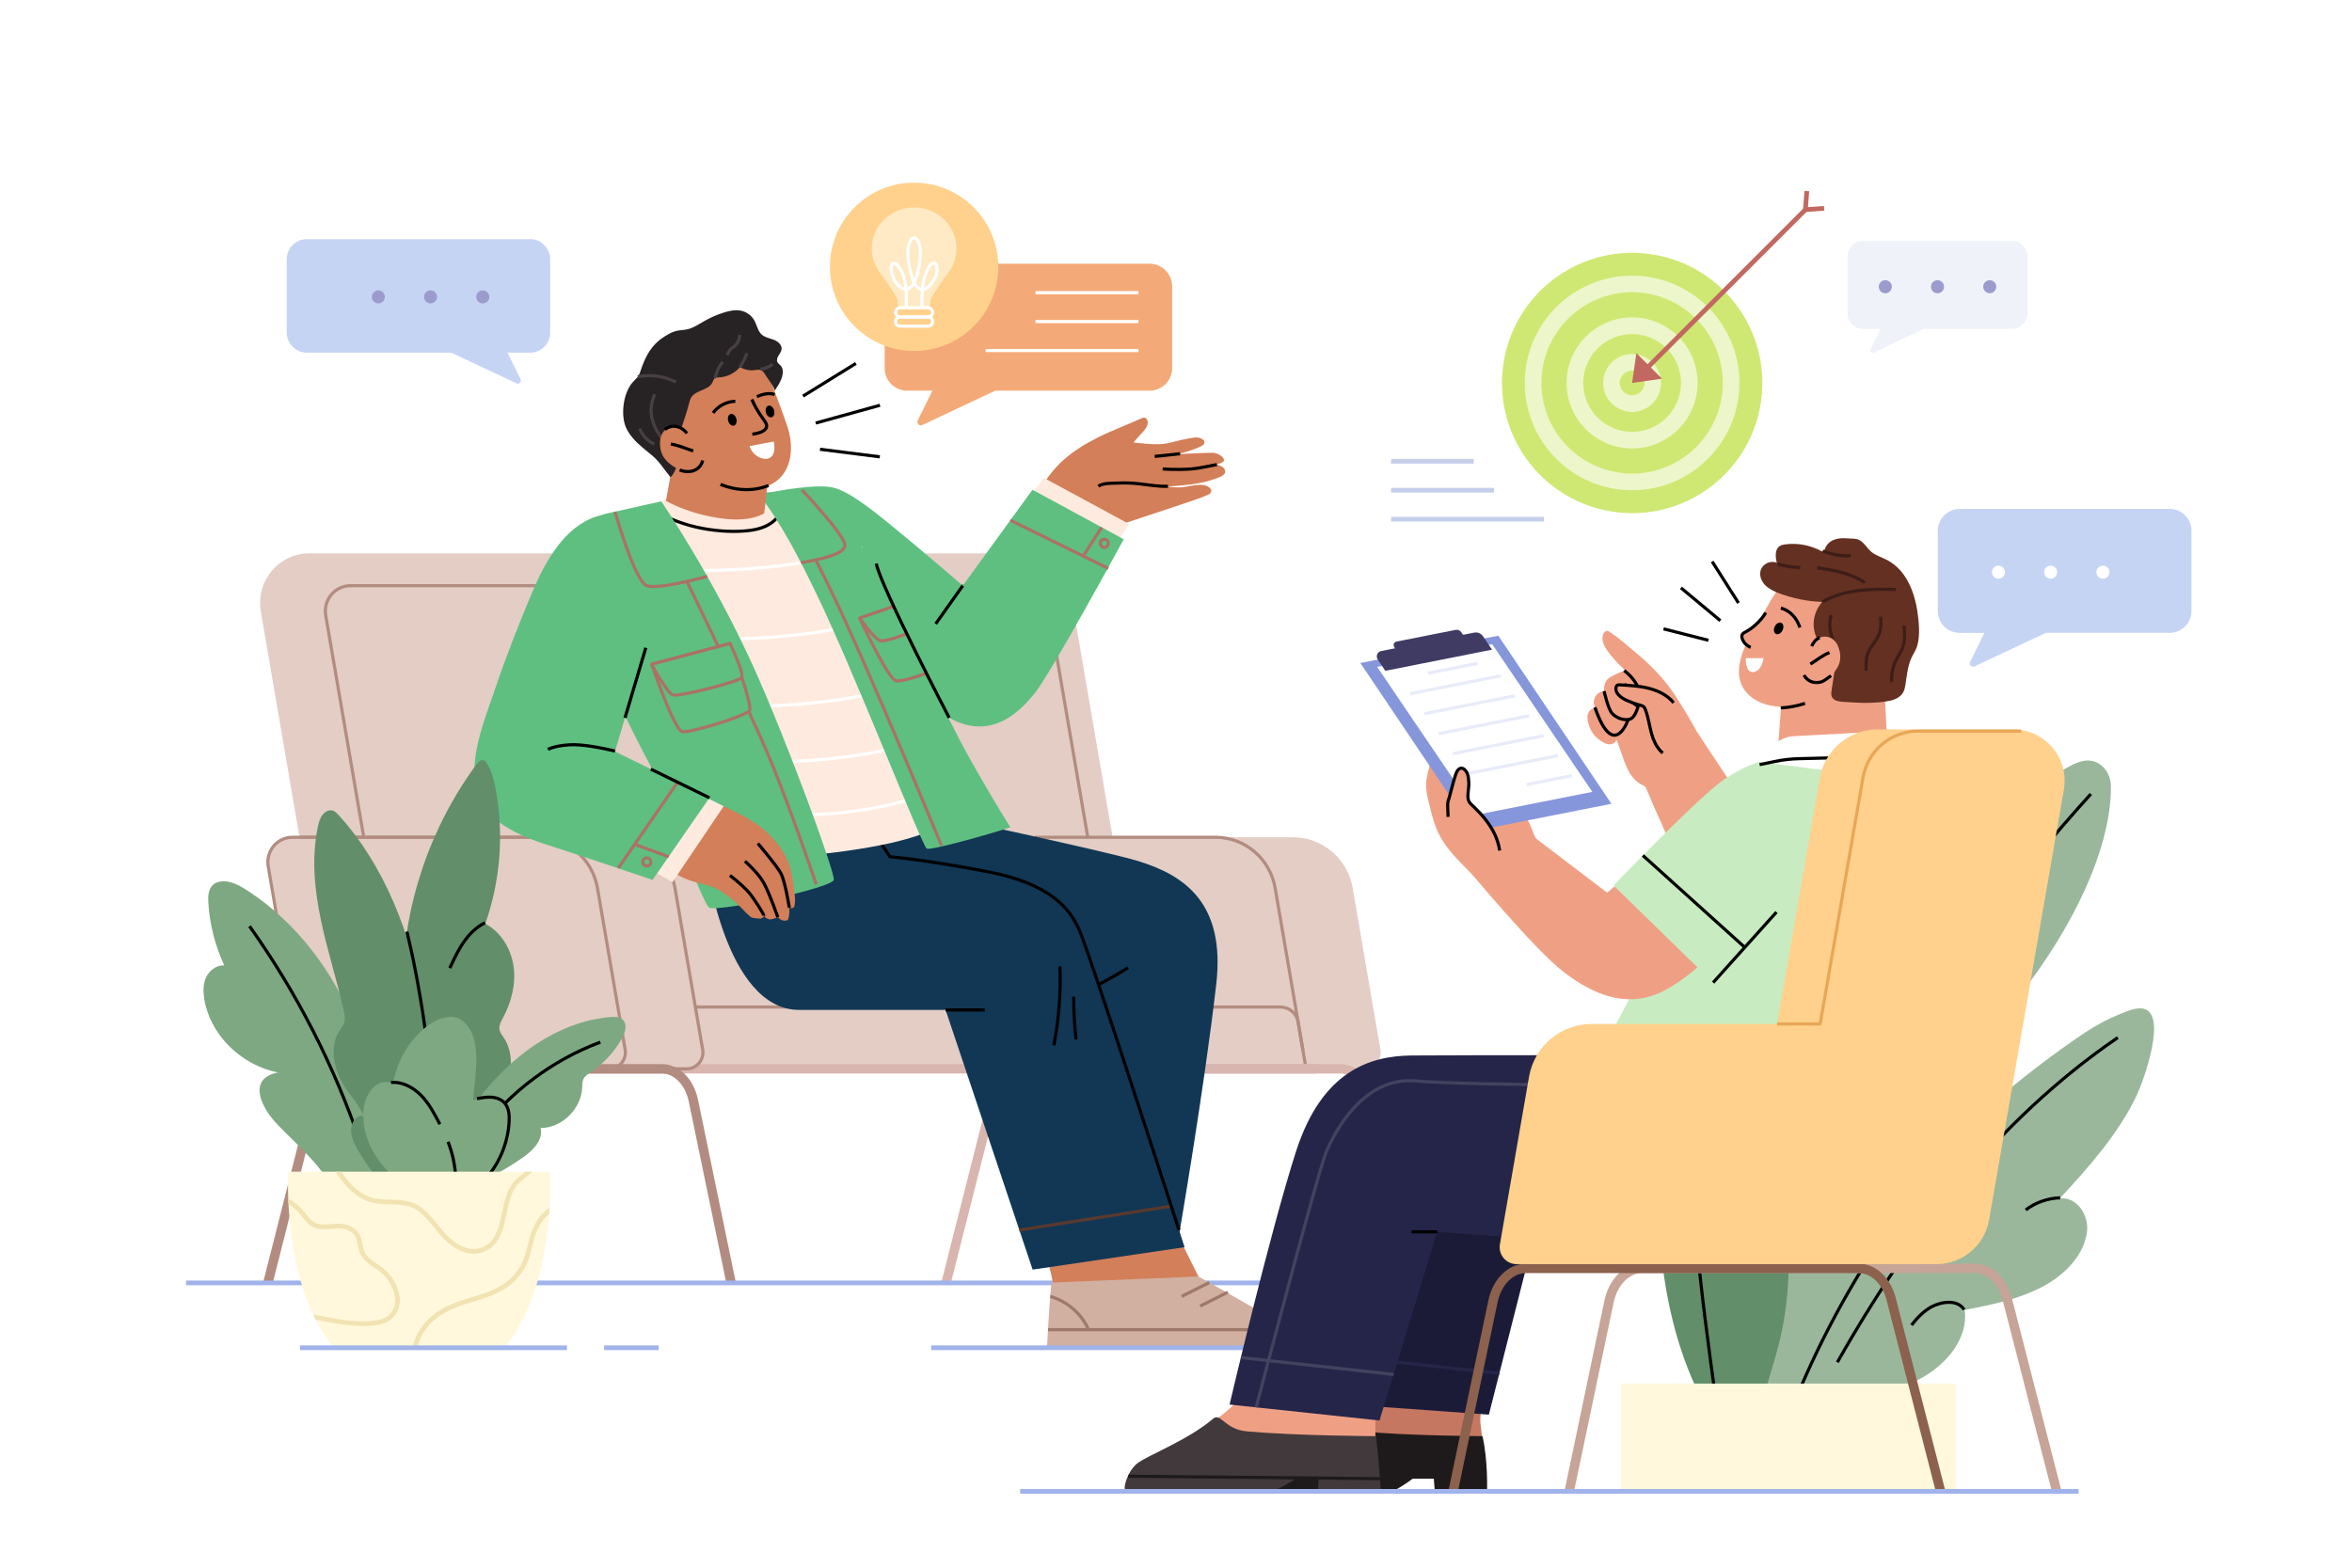 <?xml version="1.0" encoding="UTF-8"?>
<svg xmlns="http://www.w3.org/2000/svg" xmlns:xlink="http://www.w3.org/1999/xlink" viewBox="0 0 750 500">
  <defs>
    <style>
      .cls-1, .cls-2, .cls-3, .cls-4, .cls-5, .cls-6, .cls-7, .cls-8, .cls-9, .cls-10, .cls-11, .cls-12, .cls-13, .cls-14, .cls-15, .cls-16, .cls-17, .cls-18, .cls-19, .cls-20, .cls-21, .cls-22, .cls-23 {
        fill: none;
      }

      .cls-24 {
        fill: #d1b0a1;
      }

      .cls-25 {
        fill: #eff2f9;
      }

      .cls-26 {
        fill: #272224;
      }

      .cls-27 {
        fill: #ffeac5;
      }

      .cls-28 {
        fill: #9ab79c;
      }

      .cls-29 {
        fill: #3f3b63;
      }

      .cls-2 {
        stroke: #9e796a;
      }

      .cls-2, .cls-3, .cls-4, .cls-30, .cls-8, .cls-9, .cls-11, .cls-12, .cls-14, .cls-16, .cls-17, .cls-31 {
        stroke-linejoin: round;
      }

      .cls-32 {
        fill: #c67761;
      }

      .cls-3, .cls-5 {
        stroke: #fff;
      }

      .cls-33 {
        fill: #c16861;
      }

      .cls-4, .cls-31 {
        stroke: #aa7265;
      }

      .cls-34 {
        fill: #7ea882;
      }

      .cls-35 {
        fill: #f4aa78;
      }

      .cls-5, .cls-6, .cls-7, .cls-36, .cls-10, .cls-13, .cls-15, .cls-18, .cls-19, .cls-20, .cls-21, .cls-22, .cls-37, .cls-23 {
        stroke-miterlimit: 10;
      }

      .cls-6 {
        stroke: #f2e3b3;
      }

      .cls-6, .cls-11, .cls-20, .cls-21, .cls-37 {
        stroke-width: 1.5px;
      }

      .cls-30, .cls-36, .cls-17 {
        stroke: #000;
      }

      .cls-30, .cls-36, .cls-38 {
        fill: #efa084;
      }

      .cls-39 {
        fill: #9b9bce;
      }

      .cls-40 {
        fill: #cfe873;
      }

      .cls-41 {
        fill: #252549;
      }

      .cls-7 {
        stroke: #434360;
      }

      .cls-42 {
        fill: #e3cdc5;
      }

      .cls-43 {
        fill: #8696db;
      }

      .cls-8 {
        stroke: #8c614d;
      }

      .cls-8, .cls-14, .cls-15, .cls-23 {
        stroke-width: 3px;
      }

      .cls-44 {
        fill: #1e1a1c;
      }

      .cls-9 {
        stroke: #e8a656;
      }

      .cls-45 {
        fill: #113755;
      }

      .cls-10 {
        stroke: #e8ecf9;
      }

      .cls-46 {
        fill: #1b1b38;
      }

      .cls-11 {
        stroke: #c5cfea;
      }

      .cls-47, .cls-31 {
        fill: #5fbf80;
      }

      .cls-12 {
        stroke: #473f42;
      }

      .cls-48 {
        fill: #edf6ca;
      }

      .cls-13 {
        stroke: #3d1d18;
      }

      .cls-49 {
        fill: #ffeadf;
      }

      .cls-50 {
        fill: #628e6a;
      }

      .cls-51 {
        fill: #fff;
      }

      .cls-52 {
        fill: #643021;
      }

      .cls-14 {
        stroke: #c6a497;
      }

      .cls-53 {
        fill: #c6d4f4;
      }

      .cls-15, .cls-19 {
        stroke: #b28c80;
      }

      .cls-16 {
        stroke: #5b392d;
      }

      .cls-54 {
        fill: #42393d;
      }

      .cls-18 {
        stroke: #1e1a1c;
      }

      .cls-55 {
        fill: #d37f59;
      }

      .cls-20 {
        stroke: #a0b3ea;
      }

      .cls-21, .cls-37 {
        stroke: #c16861;
      }

      .cls-22 {
        stroke: #252549;
      }

      .cls-56 {
        fill: #c9ebc2;
      }

      .cls-37 {
        fill: #75c62f;
      }

      .cls-57 {
        fill: #fff8dc;
      }

      .cls-23 {
        stroke: #d8b6af;
      }

      .cls-58 {
        clip-path: url(#clippath);
      }

      .cls-59 {
        fill: #ffd18d;
      }
    </style>
    <clipPath id="clippath">
      <path class="cls-1" d="M175.4,373.7s2.13,36.2-14.58,56.14h-54.33c-16.71-19.94-14.58-56.14-14.58-56.14h83.49Z"/>
    </clipPath>
  </defs>
  <g id="BACKGROUND">
    <rect class="cls-51" width="750" height="500"/>
  </g>
  <g id="OBJECTS">
    <g>
      <path class="cls-42" d="M353.82,340.89H121.82c-7.89,0-14.63-5.75-15.98-13.63l-22.67-132.22c-1.66-9.68,5.69-18.54,15.39-18.54h225.65c8.7,0,16.13,6.34,17.62,15.03l23.28,135.75c1.22,7.11-4.18,13.61-11.3,13.61Z"/>
      <path class="cls-19" d="M124.85,318.67l-20.98-122.36c-.85-4.97,2.92-9.51,7.89-9.51h213.23c4.69,0,8.7,3.42,9.51,8.11l21.22,123.78"/>
      <g>
        <path class="cls-42" d="M435.1,340.89h-116.26c-3.54,0-6.57-2.58-7.18-6.12l-10.02-58.45c-.83-4.85,2.85-9.28,7.71-9.28h102.98c9.39,0,17.41,6.84,19.02,16.22l8.83,51.52c.55,3.19-1.88,6.11-5.08,6.11Z"/>
        <path class="cls-19" d="M415.45,334.78l-8.83-51.52c-1.61-9.37-9.63-16.22-19.02-16.22h-57.63"/>
      </g>
      <path class="cls-19" d="M416.48,340.89H134.37v-19.7h273.97c2.76,0,5.12,1.99,5.58,4.71l2.56,14.99Z"/>
      <path class="cls-23" d="M301.67,409.17l14.93-58.86c1.43-5.63,5.39-9.42,9.86-9.42h100.87c4.68,0,8.79,4.16,10.03,10.17l12.02,58.11"/>
      <line class="cls-23" x1="420.09" y1="340.89" x2="121.82" y2="340.89"/>
      <path class="cls-42" d="M218.99,340.89h-116.26c-3.54,0-6.57-2.58-7.18-6.12l-10.02-58.45c-.83-4.85,2.85-9.28,7.71-9.28h102.98c9.39,0,17.41,6.84,19.02,16.22l8.83,51.52c.55,3.19-1.88,6.11-5.08,6.11Z"/>
      <path class="cls-19" d="M218.99,340.89h-116.26c-3.54,0-6.57-2.58-7.18-6.12l-10.02-58.45c-.83-4.85,2.85-9.28,7.71-9.28h102.98c9.39,0,17.41,6.84,19.02,16.22l8.83,51.52c.55,3.19-1.88,6.11-5.08,6.11Z"/>
      <path class="cls-19" d="M194.27,340.89c3.2,0,5.62-2.92,5.08-6.11l-8.83-51.52c-1.61-9.37-9.63-16.22-19.02-16.22h-75.86"/>
      <path class="cls-15" d="M85.42,409.17l14.93-58.86c1.43-5.63,5.39-9.42,9.86-9.42h100.87c4.68,0,8.79,4.16,10.03,10.17l12.02,58.11"/>
    </g>
    <line class="cls-20" x1="59.32" y1="409.17" x2="475.77" y2="409.17"/>
    <path class="cls-45" d="M290.5,249.72l11.01,10.88s51.84,11.06,61.59,14.08c14.62,4.53,27.69,13.37,24.74,39.17-3.83,33.52-11.98,80.67-11.98,80.67l-39.82-10.87,6.25-65.83s-61-8.6-73.42-15.77c-12.42-7.18-16.65-41.44-16.65-41.44"/>
    <path class="cls-17" d="M342.63,317.67c5.88-2.56,11.6-5.58,17.08-9.02"/>
    <path class="cls-55" d="M374.77,392.31l7.82,15.68s13.21,7.07,17.83,9.57c-2.19.54-65.4,1.3-65.38.9.12-3.24.79-5.14.64-9.39-.07-2.02-3.64-14.61-3.64-14.61"/>
    <path class="cls-24" d="M335.27,409.06l46.88-1.93s20.55,11.46,23.71,13.92c3.16,2.46,5.43,5.68,5.55,8.8h-77.54s.64-12.91,1.4-20.79Z"/>
    <line class="cls-2" x1="334.19" y1="424.09" x2="408.97" y2="424.09"/>
    <path class="cls-2" d="M334.9,413.48s8.41,1.98,12.23,10.61"/>
    <line class="cls-2" x1="385.6" y1="409.06" x2="376.8" y2="413.48"/>
    <line class="cls-2" x1="391.52" y1="412.14" x2="382.71" y2="416.56"/>
    <path class="cls-45" d="M224.99,273.24s5.78,48.87,29.93,48.87h46.61l27.75,82.82,48.46-7.15s-27.47-85.48-33.04-99.91c-3.2-8.28-9.91-16.05-29.98-19.91-20.07-3.86-33.96-4.72-33.96-4.72l-15.7-20.41"/>
    <line class="cls-17" x1="301.52" y1="322.12" x2="314" y2="322.12"/>
    <line class="cls-16" x1="325.04" y1="392.31" x2="373.51" y2="384.69"/>
    <path class="cls-17" d="M337.99,308.18c.32,8.45-.33,16.93-1.94,25.21"/>
    <path class="cls-17" d="M342.36,317.89c.03,4.56.28,9.12.75,13.65"/>
    <path class="cls-17" d="M375.96,392.31c-8.3-25.67-27.27-84.07-31.28-94.43-3.2-8.28-9.91-16.05-29.98-19.91-20.07-3.86-30.92-4.72-30.92-4.72l-13.36-20.41"/>
    <line class="cls-20" x1="296.94" y1="429.85" x2="418.71" y2="429.85"/>
    <path class="cls-55" d="M350.95,177.38s5.66-9.67,6.09-9.93c.37-.23,21.83-7.2,25.47-8.56.65-.24,1.3-.5,1.94-.78.46-.2,1.18-.37,1.49-.83.59-.87.29-1.26-.3-1.78-2.04-1.81-6.62-.21-9.03-.06-2.14.14-4.37-.27-4.37-.27,0,0,9.38-.4,13.92-2.04,1.1-.4,5.22-1.28,4.46-3.18-.14-.35-.34-.88-1.48-1.4-.82-.37-1.4-.36-1.4-.36,0,0,2.62-.59,2.58-1.38-.07-1.47-2.72-2.42-3.52-2.41-4.43.08-11.21.45-11.21.45,0,0,4-1.05,5.39-1.67.87-.39,2.11-.68,2.79-1.41.11-.12.22-.25.27-.42.4-1.4-2.04-1.92-2.84-1.83-3.05.35-5.98,1.16-8.96,1.87-3.32.79-10.78-.28-10.78-.28,0,0,1.69-2.03,2.35-2.68.65-.64,1.28-1.32,1.74-2.12.99-1.72.23-3.7-1.48-2.92-4.55,2.08-9.52,3.89-13.99,6.14-3.93,1.97-7.71,4.31-11.02,7.23-3.42,3.02-5.93,6.88-8.49,10.64-1.36,2-2.7,4.02-4,6.06"/>
    <path class="cls-17" d="M376.31,144.7c-2.17.3-8.1.86-8.1.86"/>
    <path class="cls-17" d="M388.03,148.19c-2.2.33-5.12,1.13-8.14,1.37-4.68.38-9.14,0-9.14,0"/>
    <path class="cls-17" d="M372.44,155.1c-3.1.1-6.06-.44-9.12-.79-2.35-.27-4.71-.35-7.07-.23-1.69.08-4.57-.09-6,1.01"/>
    <polyline class="cls-49" points="326.68 160.91 332.81 152.38 360 167.1 351.53 180.51"/>
    <path class="cls-47" d="M246.33,156.92s13.93-2.84,19.57-1.36,13.82,8.29,22.59,15.54c8.76,7.25,18.52,15.69,18.52,15.69l22.23-30.59,29.09,15.79s-23.18,42.65-28.29,48.99c-4.21,5.21-14.38,16.88-29.43,6.67-15.04-10.21-31.17-23.69-31.17-23.69"/>
    <path class="cls-4" d="M353.42,173.3c0,.72-.57,1.3-1.28,1.3s-1.28-.58-1.28-1.3.57-1.3,1.28-1.3,1.28.58,1.28,1.3Z"/>
    <line class="cls-4" x1="351.29" y1="168.19" x2="345.62" y2="177.07"/>
    <path class="cls-49" d="M193.18,167.86l22.02-9.74s5.46,3.79,18.3,4.52c8.5.48,10.84-3.49,12.05-4.52s12.11,4.61,12.11,4.61l47.12,95.19c-4.6,15.85-79.89,16.75-79.89,16.75l-31.7-106.81Z"/>
    <path class="cls-17" d="M207.44,161.75c8.09,6.06,20.56,8.32,29.97,7.6,6.43-.49,10.93-2.57,12.94-9.06"/>
    <path class="cls-5" d="M190.59,181.87c28.15.07,57.85,1.88,84.36-7.14"/>
    <path class="cls-5" d="M197.55,203.72c28.15.07,57.85,1.88,84.36-7.14"/>
    <path class="cls-5" d="M204.84,225.2c28.15.07,57.85,1.88,84.36-7.14"/>
    <path class="cls-5" d="M210.04,243.02c28.15.07,57.85,1.88,84.36-7.14"/>
    <path class="cls-5" d="M219.12,259.92c28.9.1,59.39,2.95,86.6-11.24"/>
    <path class="cls-47" d="M241.69,157.22c7.56,9.83,13.23,21,18.65,32.19,12.15,25.08,33.73,80.68,35.2,81.27,1.4.57,19.78-4.51,26.64-6.83,0,0-5.25-8.23-13.09-22.15s-29.81-60.62-34.12-66.98-17.85-18.52-17.85-18.52l-15.43,1.01Z"/>
    <path class="cls-4" d="M260.13,178.61c1.66,3.23,3.26,6.49,4.85,9.75,12.15,25.08,35.2,81.27,35.2,81.27"/>
    <path class="cls-4" d="M255.41,179.52c1.3-.46,14.8-2.07,13.98-5.97-.72-3.41-11.98-15.52-13.73-17.34"/>
    <line class="cls-17" x1="307" y1="186.8" x2="298.38" y2="198.96"/>
    <path class="cls-4" d="M284.77,193.42c-.52.25-10.66,3.68-10.66,3.68,0,0,4.82,6.94,6.67,7.26,1.85.31,8.32-2.21,8.32-2.21"/>
    <path class="cls-4" d="M274.11,197.1s9.14,19.74,11.66,20.04c2.52.3,9.63-2.42,9.63-2.42"/>
    <path class="cls-17" d="M302.69,228.95s-21.91-42.02-23.26-49.19"/>
    <line class="cls-4" x1="322.17" y1="165.92" x2="353.42" y2="181.3"/>
    <path class="cls-47" d="M194.91,163.47l15.94-3.57s16.15,23.5,29.47,52.92c10.21,22.55,26.01,65.34,25.56,67.82-.45,2.48-35.46,10.12-39.65,8.89-2.23-.65-16.59-41.64-19.29-46.22-2.7-4.58-23.9-48.01-23.9-48.01l11.86-31.83Z"/>
    <path class="cls-4" d="M196.11,163.2s6.32,22.24,10.14,23.6c3.82,1.37,19.29-2.96,19.29-2.96"/>
    <path class="cls-4" d="M219.06,185.46s20.08,41.28,26.48,56.65,14.74,39.96,14.74,39.96"/>
    <path class="cls-31" d="M239.03,226.59c-1.05,1.79-19.69,7.42-21.55,6.74-2.68-.97-9.67-21.46-9.67-21.46l24.96-6.64s7.31,19.57,6.26,21.36Z"/>
    <path class="cls-31" d="M232.76,205.23l-24.96,6.64s4.96,9.34,6.86,9.81c2.06.51,20.88-4.2,21.81-5.58.94-1.38-3.72-10.87-3.72-10.87Z"/>
    <path class="cls-55" d="M223.87,152.38c-6.1-3.49-11.79-9.2-13.94-16.1-2.78-8.92,1.4-18.3,9.51-22.53,6.11-3.19,12.79-3.9,18.89-.6,4.55,2.46,6.99,7.29,8.76,11.9,1.42,3.68,2.79,7.39,4.03,11.13,1.98,5.98,1.66,13.85-4.11,17.65-6.81,4.48-15.73,2.78-23.15-1.45Z"/>
    <path d="M234.79,133.51c.29,1.02-.05,2.02-.76,2.23-.71.21-1.53-.45-1.82-1.47-.29-1.02.05-2.02.76-2.23.71-.21,1.53.45,1.82,1.47Z"/>
    <path d="M246.83,130.86c.29,1.02-.05,2.02-.76,2.23-.71.21-1.53-.45-1.82-1.47-.29-1.02.05-2.02.76-2.23.71-.21,1.53.45,1.82,1.47Z"/>
    <path class="cls-17" d="M227.39,131.69c1.65-2.24,4.34-3.65,7.09-3.7"/>
    <path class="cls-17" d="M241.35,126.49c1.8-.75,3.84-1.31,5.67-.65"/>
    <path class="cls-55" d="M215.61,141.81l-3.25,17.93s7,4.26,18.29,5.68c9.13,1.15,13.05-1.73,13.05-1.73l1.32-11.75"/>
    <path class="cls-17" d="M239.73,127.39c.96,2.16,2.19,4.27,3.68,6.3.59.81,1.24,1.68,1.01,2.55-.19.68-.9,1.23-1.75,1.57s-1.81.52-2.77.68"/>
    <path class="cls-51" d="M239.03,142.28c1.12,4.5,9.36,6.82,7.69-1.46l-7.69,1.46Z"/>
    <path class="cls-17" d="M229.75,154.5c5.16,2.06,10.51,2.25,15.33.34"/>
    <path class="cls-26" d="M248.16,115.87c-.09-.1-.17-.21-.24-.33-.35-.66-.06-1.48.33-2.12.39-.64.89-1.25.98-1.99.19-1.42-1.17-2.56-2.49-3.07-1.32-.5-2.82-.71-3.87-1.67-1.21-1.11-1.48-2.92-2.26-4.37-.84-1.55-2.34-2.73-4.04-3.16-1.85-.47-3.8-.08-5.62.48-2.2.68-4.33,1.6-6.34,2.75-1.74.99-3.43,2.17-5.37,2.62-1.22.28-2.5.26-3.72.57-1.41.36-2.66,1.15-3.89,1.93-3.8,2.41-5.79,6.06-7.21,10.3-.24.72-.46,1.45-.86,2.08-.46.72-1.12,1.28-1.7,1.9-3.02,3.25-3.99,10.16-2.37,14.27.54,1.38,1.41,2.61,2.36,3.73,1.78,2.11,4.12,3.79,6.24,5.6,2.25,1.91,3.63,4.29,5.51,6.55.07.09.16.18.27.18.11,0,.19-.1.26-.18,1.35-1.79,2.07-4.01,2.38-6.24.42-2.98-.22-6.06.69-8.94.84-2.63,1.83-5.27,2.49-7.97.17-.69.33-1.4.7-2.01,1.48-2.43,5.56-2.23,6.78-4.8.26-.54.4-1.2.92-1.47.28-.14.61-.14.92-.14,2.64-.03,5.24-1.26,6.95-3.29,1.33.79,2.9,1.14,4.43.99.82-.08,1.82-.38,2.55.11.59.39,1.12,1.41,1.52,1.99.35.5,2.86,3.99,2.52,4.5.97-1.44,1.96-2.91,2.43-4.59.33-1.19.34-2.6-.49-3.5-.24-.26-.53-.46-.77-.72Z"/>
    <path class="cls-12" d="M227.77,120.44c.45-.35.59-.96.75-1.51.38-1.3,1.07-2.51,2-3.49"/>
    <path class="cls-12" d="M235.98,117.09c.89-1.41,1.63-2.9,2.22-4.46"/>
    <path class="cls-12" d="M242.51,117.69c1.4-.08,2.78-.64,3.84-1.57"/>
    <path class="cls-12" d="M235.87,106.79c-.01,1.68-.95,3.32-2.38,4.17-.87.52-1.2,1.41-1.63,2.34"/>
    <path class="cls-12" d="M203.38,120.17c4.09-.85,8.46-.24,12.18,1.71"/>
    <path class="cls-12" d="M208.77,125.75c-.61,1.49-1.07,3.07-1.15,4.68-.11,2.44.68,4.86,1.86,6.99,1.18,2.13,2.73,4.02,4.28,5.9"/>
    <path class="cls-12" d="M204,136.71c.81,2.18,2.53,4,4.65,4.91"/>
    <path class="cls-55" d="M212.91,136.57c-3,1.51-2.92,6.31-1.49,8.87.89,1.6,2.45,2.86,4.01,3.75,1.91,1.1,3.47,1.29,5.6.67.61-.18,1.23-.37,1.74-.75,2.91-2.18-1.27-7.24-2.56-9.2-.74-1.12-1.56-2.22-2.66-3-1.52-1.07-3.03-1.15-4.64-.35Z"/>
    <path class="cls-17" d="M213.9,141.63c2.79.44,4.47,1.36,7.16,2.2"/>
    <path class="cls-17" d="M212.01,137.03c.99-.91,2.43-1.25,3.74-.99s2.49,1.08,3.3,2.15"/>
    <path class="cls-17" d="M216.72,149.87c.72.31,1.5.49,2.28.53,1.12.06,2.28-.17,3.21-.8.94-.63,1.63-1.63,1.86-2.75"/>
    <path class="cls-55" d="M220.69,252.84c8.99,3.77,19.18,7.85,24.41,13.15,3.07,3.11,5.93,6.84,6.97,11.22.81,3.38,1.01,5.19,1.4,8.65.09.79.08,2.66-.27,3.37-.35.71-1.5.29-1.5.29,0,0,.15,3.71-.68,3.99-1.55.52-2.5-.52-2.99-.97-1.98.7-2.92,1.29-4.48-.45.12.46-.71.91-1.19.9-.47,0-2.51-.16-2.87-.45-2.16-1.71-3.84-4.03-6.04-5.7-1.62-1.24-3.42-2.64-5.25-3.52-1.91-.92-4.01-1.3-6.03-1.84-3.87-1.04-7.69-2.82-10.38-5.93-.85-.98-1.59-2.09-2.55-2.96-.97-.87-2.14-1.46-3.29-2.04"/>
    <path class="cls-17" d="M243.55,292.08c.08-.56-3.22-5.56-4.38-7-2.06-2.57-6.41-5.88-6.41-5.88"/>
    <path class="cls-17" d="M248.03,292.53s-2.65-7.62-4.47-10.92c-1.82-3.3-6.02-6.94-6.02-6.94"/>
    <path class="cls-17" d="M251.7,289.52s-1.28-8.18-2.6-10.78c-1.32-2.6-7.44-9.73-7.44-9.73"/>
    <polyline class="cls-49" points="206.73 276.98 214.43 281.37 230.76 257.15 219.03 251.25"/>
    <path class="cls-47" d="M194.91,163.47s-1.39.21-4.52,1.19c-10.28,3.21-16.5,14.24-20.76,24.42-4.26,10.19-8.33,20.47-11.86,30.95-4.5,13.36-12.57,31.24,1.19,42.02,3.85,3.02,9.41,5.42,15.08,7.25,13.65,4.4,34.05,11.34,34.05,11.34l18.14-26.19-30.13-14.76,12-40.35"/>
    <line class="cls-4" x1="213.22" y1="273.24" x2="202.38" y2="269.3"/>
    <ellipse class="cls-4" cx="206.25" cy="274.92" rx="1.28" ry="1.3"/>
    <line class="cls-4" x1="215.92" y1="249.72" x2="197.15" y2="276.87"/>
    <line class="cls-17" x1="199.3" y1="228.95" x2="205.94" y2="206.6"/>
    <line class="cls-17" x1="207.53" y1="245.31" x2="226.24" y2="254.45"/>
    <path class="cls-17" d="M196.11,239.54c-4.1-.96-10.31-2.25-14.51-1.99-2.35.15-4.72.49-6.88,1.44"/>
    <line class="cls-17" x1="256.06" y1="126.34" x2="272.92" y2="115.91"/>
    <line class="cls-17" x1="260.12" y1="134.93" x2="280.6" y2="129.26"/>
    <line class="cls-17" x1="261.48" y1="143.29" x2="280.55" y2="145.7"/>
    <g>
      <g>
        <path class="cls-50" d="M134.17,382.19c-.24-22.94-6.29-45.57-5.88-68.51.45-25.05,8.86-49.89,23.68-69.92.55-.74,1.33-1.55,2.21-1.3.51.14.85.61,1.12,1.07,1.57,2.58,2.3,5.59,2.84,8.58,2.57,14.15,1.38,28.98-3.4,42.52,4.97,2.58,8.22,7.95,9.02,13.56s-.67,11.39-3.34,16.37c-.65,1.21-1.39,2.52-1.14,3.87.18.97.84,1.76,1.39,2.58,2.32,3.48,2.69,8.03,1.78,12.13-.91,4.1-2.99,7.83-5.28,11.33-4.67,7.13-10.33,13.58-16.77,19.11"/>
        <path class="cls-34" d="M138.53,378.21c-1-4.59,1.44-9.17,3.9-13.15,6.06-9.8,12.9-19.25,21.57-26.76s19.34-13,30.69-13.93c1.38-.11,2.93-.1,3.93.88,1.51,1.49.75,4.08-.3,5.94-2.42,4.3-5.84,8.01-9.9,10.74-.94.63-1.96,1.27-2.42,2.32-.35.8-.31,1.72-.35,2.59-.29,6.87-6.5,12.93-13.26,12.94.93,3.88-2.59,7.28-5.84,9.52-5.44,3.73-11.22,6.95-17.25,9.59"/>
        <path class="cls-17" d="M152.95,361.12c9.83-13,23.34-23.09,38.49-28.73"/>
        <path class="cls-34" d="M105.43,377.93c-4.25-7.95-14.3-15.92-18.53-21.05-4.23-5.13-7.32-13.08,1.72-14.81-11.94-2.42-21.74-12.24-23.5-23.55-.36-2.3-.39-4.74.62-6.87s3.29-3.86,5.77-3.75c-2.94-6.35-4.68-13.18-5.09-20.09-.12-2.04,0-4.36,1.63-5.71,1.3-1.07,3.24-1.2,4.93-.84,2.18.46,4.11,1.6,5.94,2.79,15.82,10.28,27.18,25.82,34.14,42.61,6.96,16.8,9.77,34.86,10.88,52.85"/>
        <path class="cls-17" d="M79.58,295.42c14.96,21.01,26.87,44.26,35.24,68.75"/>
        <path class="cls-50" d="M129.56,384.89c-6.19-4.9-11.52-11.18-15.59-18.37-.74-1.31-1.45-2.67-1.8-4.18-.35-1.5-.31-3.18.39-4.52.7-1.34,2.14-2.24,3.48-1.89-.86-1.71-1.84-3.35-2.93-4.89-1.53-2.18-3.29-4.2-4.49-6.63-2.18-4.42-3.39-10.61-.69-15.11.65-1.09,1.53-2.04,1.87-3.29.34-1.26.06-2.6-.22-3.88-2.18-9.63-5.22-18.99-7.25-28.67-2.03-9.67-3.01-19.85-1.02-29.53.29-1.42.67-2.87,1.5-3.99.83-1.12,2.22-1.83,3.44-1.36.67.26,1.21.82,1.72,1.38,14.64,16.05,23.19,38.17,27.12,60.78,3.93,22.61,3.56,45.87,2.53,68.88"/>
        <path class="cls-17" d="M129.74,297.12c5.01,20.19,8.65,49.38,9.47,65.53"/>
        <path class="cls-34" d="M130.66,379.52c-4.38-3.13-8.45-6.86-11.26-11.5-2.81-4.64-4.27-10.27-3.23-15.62.74-3.83,3.77-7.9,7.54-7.23.35.06.7.16,1.04.06.66-.19.89-.99,1.05-1.67,1.5-6.48,5.29-12.39,10.53-16.38,3.28-2.5,8.11-4.16,11.28-1.53,6.64,5.53,3.71,18,3.25,25.36,1.62-1.03,7.09-1.54,8.58-.34,1.49,1.2,2.48,3.03,2.87,4.92,1.64,7.94-4.42,18.38-11.47,22.75"/>
        <path class="cls-17" d="M152.11,350.41c1.54-.29,3.1-.58,4.66-.46,1.56.12,3.15.7,4.18,1.9,1.34,1.55,1.51,3.8,1.4,5.87-.35,6.45-2.84,12.76-6.97,17.66"/>
        <path class="cls-17" d="M124.69,345.25c3.59-.32,7.1,1.56,9.64,4.17,2.53,2.61,4.25,5.9,5.93,9.15"/>
        <path class="cls-17" d="M142.87,364.17c1.27,3.2,2.07,6.64,2.36,10.15"/>
        <path class="cls-17" d="M154.68,294.31c-2.8,1.34-5.06,3.63-6.84,6.2-1.77,2.57-3.1,5.42-4.41,8.26"/>
      </g>
      <path class="cls-57" d="M175.4,373.7s2.13,36.2-14.58,56.14h-54.33c-16.71-19.94-14.58-56.14-14.58-56.14h83.49Z"/>
      <g class="cls-58">
        <g>
          <path class="cls-6" d="M80.16,381.47c5.13-1.48,10.79.05,14.94,4.03,2.51,2.41,3.38,5.38,7.03,5.74,2.17.22,4.36-.3,6.53-.17,2.18.13,4.53,1.14,5.54,3.44.63,1.45.63,3.2,1.21,4.69,1.11,2.89,3.96,4.03,6.19,5.77,2.48,1.94,4.52,5.09,5.1,8.62.46,2.84-.86,5.55-2.89,6.94-4.06,2.78-13.76,1.49-19.97.23-4.83-.99-10.48-1.83-14.39,2.52"/>
          <path class="cls-6" d="M103.3,365.62c1.86,3.55,3.73,7.12,6.07,10.19s5.19,5.63,8.46,6.72c4.86,1.62,10.26-.1,14.88,2.42,3.59,1.96,6.05,6.13,9.04,9.29,2.24,2.37,4.9,4.24,7.8,4.75,2.9.51,6.05-.51,8.08-3.16,3.69-4.85,2.76-13.38,6.54-18.12,2.02-2.53,5.16-3.65,6.52-6.79.62-1.44.78-3.11.93-4.74.42-4.7.82-9.58-.4-14.04"/>
          <path class="cls-6" d="M181.16,383.95c-4.58-.05-9.07,3.79-11.07,9.46-.93,2.65-1.35,5.61-2.33,8.23-2.25,6.02-7.1,9.32-11.85,11.08-7.6,2.81-16.3,3.74-21.53,11.93-6.64,10.4,3.45,20.94,11.44,23.78,4.89,1.74,10.04,1.67,15.07.98,4.71-.64,9.44-1.84,13.77-4.45s8.29-6.74,10.74-12.32"/>
        </g>
      </g>
      <line class="cls-20" x1="180.78" y1="429.85" x2="95.64" y2="429.85"/>
      <line class="cls-20" x1="210.04" y1="429.85" x2="192.66" y2="429.85"/>
    </g>
    <path class="cls-28" d="M556.37,448.86c-5.98-27.42-6.1-63.49-5.11-91.14.54-15.08.86-32.81,14.31-44.02,1.62-1.35,3.49-2.63,5.77-3.02,3.69-.63,7.58,1.29,9.83,3.89,2.26,2.6,3.23,5.77,4.15,8.86,9.22-14.49,17.88-30.05,28.91-42.74,12.41-14.27,27.66-26.65,45.52-36.19,2.14-1.14,4.6-2.3,7.15-1.85,3.95.69,6.18,4.57,6.22,7.93.33,24.22-18.58,57.45-41.24,80.8,6.99,4.05,9.56,11.9,8.42,18.76-1.14,6.86-5.31,12.99-9.41,18.94-16.44,23.88-32.88,47.77-49.31,71.65"/>
    <path class="cls-17" d="M666.72,253.24c-46.17,50.93-82.48,110.77-106.32,175.25"/>
    <path class="cls-28" d="M563.84,443.89c21.15-43.56,54.85-82.39,97.12-111.9,4.3-3,8.76-5.94,13.71-7.99,2.19-.91,5.58-2.53,8.05-2.39,9.22.51.54,23.8-1.49,28.01-5.84,12.11-15.14,22.62-24.44,32.64,5.59-.71,9.26,5.43,8.73,10.36-.8,7.56-7.04,14.03-14.49,17.91-7.46,3.88-16.08,5.62-24.54,7.3,1.19,8.66-5.33,17-13.75,21.67-8.41,4.67-18.46,6.4-28.24,8.04"/>
    <path class="cls-50" d="M541.75,444.54c-14.03-28.78-14.22-62.19-12.44-94.15.48-8.6,1.09-17.25,3.22-25.59,2.13-8.34,5.88-16.44,11.92-22.58.72-.73,1.56-1.47,2.58-1.56,2.05-.17,3.27,2.19,3.87,4.15,2.77,9.06,4.95,18.51,5.55,27.93.68,10.5.62,21.05-.18,31.54.94-1.33,2.81-1.75,4.38-1.31,1.56.44,2.83,1.6,3.79,2.91,3.09,4.24,4.05,9.69,4.59,14.79.6,5.62,1.07,11.33,1.29,16.98.32,8.18-.24,16.39-1.66,24.45-1.43,8.09-4.16,15.73-6.3,23.63"/>
    <path class="cls-17" d="M631.88,354.87c-31.19,33.15-54.44,72.5-67.64,114.5"/>
    <path class="cls-17" d="M656.93,382.03c-3.99.12-7.92,1.51-10.96,3.87"/>
    <path class="cls-17" d="M626.31,417.69c-2.15-3.42-7.44-2.49-10.41-.88-2.54,1.38-4.58,3.52-6.34,5.81"/>
    <path class="cls-17" d="M675.31,330.93c-38.94,26.63-67.34,64.48-89.44,103.57"/>
    <path class="cls-17" d="M540.03,330c-3.41,40.2,2.14,80.56,7.68,120.52"/>
    <rect class="cls-57" x="516.98" y="441.28" width="106.75" height="34.38"/>
    <path class="cls-32" d="M435.48,438.37c-5.46,12.8-17.7,19.65-25.94,24.59,2.21.55,64.03,1.3,63.96.9-.54-3.25-1.04-6.01-1.45-10.27-.2-2.03,1.23-13.8,1.23-13.8"/>
    <path class="cls-44" d="M472.74,458.05s-23.94-.11-38.63-1.54c-6.65-.65-8.37-6.11-10.42-4.01-6.58,6.74-18.05,11.68-20.81,14.15-2.76,2.46-3.62,8.64-2.47,8.64h44.29c2.67-1.29,5.77-3.68,5.77-3.68h6.74l.29,3.68h16.69s.32-9.34-1.45-17.24Z"/>
    <path class="cls-46" d="M560.06,336.64s-66.55-.18-85.58,0c-13.18.13-27.91,4.85-33.05,30.52-5.14,25.67-11.3,80.81-11.3,80.81l44.64,3.21,14.8-58.3s41.55,6.25,65.31,4.41c15.25-1.18,25.39-25.97,23.01-43.2"/>
    <line class="cls-17" x1="489.58" y1="392.88" x2="481.4" y2="392.88"/>
    <line class="cls-22" x1="431.89" y1="432.98" x2="478.12" y2="438.03"/>
    <path class="cls-38" d="M401.21,438.37c-7.43,12.8-21.41,19.65-30.86,24.59,2.3.55,68.55,1.3,68.53.9-.19-3.25-.38-6.01-.3-10.27.04-2.03,3.01-13.8,3.01-13.8"/>
    <path class="cls-54" d="M438.78,458.05s-25.68-.11-41.27-1.54c-7.06-.65-8.23-6.11-10.69-4.01-7.89,6.74-20.81,11.68-24.07,14.15-3.26,2.46-4.95,8.64-3.71,8.64h47.53c3.02-1.29,6.64-3.68,6.64-3.68h7.24l-.14,3.68h19.99s-.59-9.34-1.52-17.24Z"/>
    <line class="cls-18" x1="440.04" y1="471.61" x2="359.8" y2="470.83"/>
    <path class="cls-41" d="M535.68,336.64s-66.53-.18-85.58,0c-13.2.13-28.5,4.85-36.8,30.52-8.29,25.67-21.22,80.81-21.22,80.81l47.81,5.09,18.39-60.17s81.74,6.25,105.73,4.41c15.39-1.18,33.1-36.77,32.84-54.01"/>
    <line class="cls-17" x1="458.29" y1="392.88" x2="450.12" y2="392.88"/>
    <path class="cls-7" d="M400.57,448.86s19.75-75.53,22.42-81.71c2.68-6.18,11.84-23.91,28.52-22.39,16.68,1.52,84.88,1.41,84.88,1.41l13.34-9.54"/>
    <line class="cls-7" x1="395.68" y1="432.98" x2="444.39" y2="438.37"/>
    <polyline class="cls-38" points="568.18 222.28 566.85 240.16 602.02 241.43 600.81 217.42"/>
    <path class="cls-38" d="M561.15,197.56c-2.91,4.86-6.35,10.31-6.63,16.14-.3,6.15,4.19,10.11,9.92,11.29,9.29,1.92,19.51-.82,26.65-7.04,9.79-8.52,12.28-26.6-.13-34.22-4.92-3.02-10.97-2.82-16.37-1.29-5.26,1.5-8.44,6.27-10.93,10.81-.7,1.28-1.59,2.73-2.53,4.31Z"/>
    <path class="cls-52" d="M605.91,181.87c-1.2-1.33-2.61-2.46-4.21-3.29-1.6-.83-3.39-1.35-4.82-2.45-1.44-1.11-2.46-3.22-4.14-3.97-1.04-.47-2.53-.35-3.66-.45-3-.27-6.04.33-7.21,3.48-.1.27-.21.58-.47.68-.25.1-.53-.04-.76-.17-3.44-1.85-7.47-2.59-11.34-2.08-.62.08-1.26.2-1.78.54-1.61,1.05-1.38,3.44-.96,5.32-1.96-.84-4.53.37-5.13,2.42-.49,1.67.24,3.51,1.46,4.74,1.21,1.24,2.84,1.98,4.47,2.59,4.38,1.65,9.03,2.59,13.71,2.75-1.97,2.16-2.98,5.17-2.7,8.08s1.84,5.68,4.18,7.42c.81.6,1.73,1.12,2.25,1.98.67,1.12.5,2.53.3,3.82-.34,2.25-.69,4.5-1.03,6.76-.12.76-.22,1.57.11,2.26.58,1.19,2.13,1.45,3.46,1.54,5.02.34,10.08.67,15.03-.35,1.75-.36,3.51-1.25,4.31-2.85.32-.64.46-1.36.58-2.06.5-2.99.7-6.1,2-8.85.56-1.19,1.32-2.28,1.73-3.53,1.09-3.3.61-8.09.08-11.47-.7-4.49-2.35-9.43-5.44-12.85Z"/>
    <path class="cls-13" d="M566.85,179.86c2.32.75,4.77,1.13,7.21,1.12"/>
    <path class="cls-13" d="M581.21,175.74c2.83,1.13,5.91,1.64,8.95,1.49"/>
    <path class="cls-13" d="M579.47,181.08c5.29.81,10.78,1.7,15.16,4.76"/>
    <path class="cls-13" d="M607.16,199.51c.18,2.27.36,4.61-.37,6.76-.56,1.64-1.6,3.07-2.34,4.64-.96,2.04-1.39,4.32-1.23,6.56"/>
    <path class="cls-13" d="M599.67,196.7c.14,1.88.2,3.83-.47,5.59-.82,2.14-2.66,3.76-3.51,5.89-.72,1.8-.67,3.8-.62,5.74"/>
    <path class="cls-13" d="M583.91,196.14c-1.08,3.85-.05,8.23,2.62,11.21"/>
    <path class="cls-13" d="M581.12,191.96c6.96-4,15.4-4.2,23.42-3.94"/>
    <path class="cls-38" d="M582.99,203.19c3.17.71,4.32,5.2,3.65,7.91-.42,1.69-1.55,3.22-2.76,4.41-1.49,1.46-2.89,1.99-5.03,1.9-.61-.03-1.24-.06-1.81-.3-3.25-1.36-.67-7.02.03-9.14.4-1.21.88-2.43,1.7-3.4,1.14-1.35,2.52-1.77,4.22-1.38Z"/>
    <path class="cls-17" d="M583.37,208.12c-2.47,1.04-3.8,2.28-6.08,3.68"/>
    <path class="cls-17" d="M580.22,203.35c-1.15.54-2.03,1.57-2.51,2.75"/>
    <path class="cls-17" d="M583.88,215.51c-.59.45-2.29,1.72-3,1.94-1.02.31-2.16.36-3.19,0-1.03-.37-1.93-1.15-2.43-2.13"/>
    <path class="cls-17" d="M567.84,225.79c2.63-.14,5.25-.63,7.75-1.45"/>
    <path class="cls-30" d="M563.04,195.4c-1.39,2.57-4.55,5.21-6.18,6.01-1.28.63-1.77,1.13-1.21,2.52.46,1.15,1.42,2.11,2.62,2.52"/>
    <path class="cls-51" d="M562.34,209.93h-5.66s-.21,4.82,2.52,4.4c2.73-.42,3.15-4.4,3.15-4.4Z"/>
    <path class="cls-17" d="M567.87,193.95c1.47.37,2.8,1.21,3.83,2.31s1.78,2.46,2.25,3.89"/>
    <path d="M568.41,201.04c-.48.97-1.43,1.49-2.11,1.15-.68-.34-.85-1.4-.37-2.38.48-.97,1.43-1.49,2.11-1.15.68.34.85,1.4.37,2.38Z"/>
    <path class="cls-38" d="M544.02,238.85s-7.46-14.65-13.02-21.38c-3.45-4.18-6.68-7.16-10.91-10.61-2.04-1.66-4.1-3.56-6.34-4.99-1.07-.68-1.39-1.15-2.31.03-.63.8-.52,2.16-.24,3.05,1.13,3.61,7.07,8.85,7.07,8.85-1.58.48-4.65,1.87-5.62,2.82-.93.91-1.3,2.53-1.14,3.8-1.31.2-2.4.85-2.92,2-.26.57-.4,1.17-.36,1.8.01.22.24,1.58.56,1.59-1.16-.04-2.14.9-2.45,1.93-.31,1.03-.08,2.13.2,3.16.83,3.02,3,5.23,5.45,6.21.68.27,1.48.38,2.18.16s1.29-.86,1.2-1.55c2.04,4.46,2.81,10.51,6.77,13.68,1.94,1.55,5.92,2.53,6.82,4.75"/>
    <path class="cls-17" d="M511.51,220.43s1.21,5.49,2.48,7.01c1.27,1.53,3.91,2.49,5.71,1.95,1.8-.54,2.64-4.07,2.64-4.07,0,0-2.67-1.85-2.72-2.04s-1.5-5.26-1.5-5.26"/>
    <path class="cls-17" d="M517.89,213.87c1.9,1.4,3.44,3.23,4.44,5.3"/>
    <path class="cls-17" d="M508.58,225.6c.86,2.46,4.06,11.7,8.12,8.03,1.16-1.05,1.94-2.65,2.45-4.07"/>
    <path class="cls-36" d="M533.67,224.15c-1.81-2.31-4.71-3.78-7.75-4.58-3.04-.79-6.24-.97-9.4-1.14-.24-.01-.5-.02-.72.08-.25.12-.38.37-.45.62-.52,1.83,1.46,3.38,3.32,4.23,1.35.61,2.76,1.12,4.2,1.51.46.12.94.25,1.28.55.26.24.4.57.52.89.9,2.36,1.23,4.86,1.87,7.28.64,2.43,1.66,4.86,3.66,6.59"/>
    <path class="cls-38" d="M523.57,248.24s23.42,56.87,34.36,63.47c12.45,7.51,27.82-8.31,27.82-8.31l-12.89-32.59-6.25.97-25.29-38.03"/>
    <path class="cls-56" d="M570.63,241.41h34.23s5.3,20.57,4.6,44.35c-1.09,36.67-24.04,83.46-24.04,83.46,0,0-75.46-32.54-75.46-32.59s30.24-55.96,33.04-64.63c2.81-8.67,27.63-30.59,27.63-30.59Z"/>
    <path class="cls-38" d="M529.3,270.48l-16.82,14.23-26.93-20.5-17.5,13s21.13,25.53,30.52,32.76c9.18,7.07,19.52,11.49,30.37,6.81,11.25-4.84,24.7-20.39,24.7-20.39"/>
    <path class="cls-38" d="M474.56,284.71c-4.83-6.48-11.94-11.29-15.61-18.47-1.66-3.26-2.52-6.84-3.36-10.37-.46-1.92-.92-3.88-.84-5.84.05-1.4.38-2.76.7-4.11.67-2.8,1.35-5.6,2.02-8.41.15-.61.31-1.25.73-1.7.54-.57,1.48-.72,2.2-.35.72.37,1.17,1.23,1.05,2.02.5-.96.99-1.91,1.49-2.87.26-.5.69-1.09,1.26-.95.28.07.48.3.65.53.77,1.01,1.35,2.17,1.69,3.39,1.22-.08,2.34.88,2.85,2.01.5,1.13.52,2.39.53,3.61,1.29-.37,2.44,1.04,2.89,2.33.49,1.4.55,2.93,1.26,4.25,1.47,2.72,4.37,4.12,6.87,5.85,2.36,1.63,4.7,3.59,6.27,6.09,1.56,2.49,1.83,5.76,4.2,7.73"/>
    <polygon class="cls-43" points="513.85 256.36 469.86 265.07 433.79 211.46 477.78 202.75 513.85 256.36"/>
    <polygon class="cls-51" points="507.76 252.56 471.09 259.82 439.14 212.7 475.81 205.44 507.76 252.56"/>
    <line class="cls-10" x1="501.29" y1="247.38" x2="486.82" y2="250.24"/>
    <line class="cls-10" x1="496.75" y1="241.01" x2="467.82" y2="246.74"/>
    <line class="cls-10" x1="492.21" y1="234.64" x2="463.28" y2="240.37"/>
    <line class="cls-10" x1="487.67" y1="228.27" x2="458.74" y2="234"/>
    <line class="cls-10" x1="483.13" y1="221.9" x2="454.2" y2="227.63"/>
    <line class="cls-10" x1="478.59" y1="215.53" x2="449.66" y2="221.25"/>
    <line class="cls-10" x1="471.11" y1="211.59" x2="455.33" y2="214.71"/>
    <path class="cls-29" d="M472.96,203c-.64-.96-1.8-1.44-2.9-1.23l-3.53.7-.53-.79c-.41-.61-1.14-.92-1.85-.78l-18.88,3.74c-.78.15-1.13,1.05-.68,1.73l.27.4-4.45.88c-1.22.24-1.78,1.65-1.07,2.71l2.4,3.59,34.03-6.74-2.81-4.2Z"/>
    <path class="cls-56" d="M573.28,241.5c-9.05-.72-18.34,2.91-25.69,8.75-8.88,7.07-33.08,32.15-33.08,32.15l31.77,31,20.2-22.48"/>
    <path class="cls-51" d="M559.88,242.85s5.91-7.67,11.87-8.04c4.8-.3,31.23-1.63,31.23-1.63l3.59,15.64"/>
    <path class="cls-17" d="M596.42,241.41l-22.71.56c-2.61.06-5.2.36-7.73.89l-4.88,1.01"/>
    <line class="cls-17" x1="546.27" y1="313.39" x2="566.47" y2="290.91"/>
    <path class="cls-36" d="M461.76,260.53c-.04-1.29-.13-2.58-.14-3.87,0-1.01.35-1.71.62-2.67.63-2.26,1.13-4.57,1.89-6.79.23-.66.47-1.35.95-1.8,1.06-1.01,2.3.08,2.79,1.27.37.9.45,1.9.5,2.87.1,2-.68,4.52,0,5.99.36.77,1.21,1.4,1.8,1.99,1.23,1.21,2.41,2.44,3.47,3.8,2.35,3.03,4.01,6.12,4.56,9.96"/>
    <line class="cls-17" x1="523.87" y1="272.84" x2="556.37" y2="302.15"/>
    <line class="cls-17" x1="554.37" y1="192.32" x2="545.97" y2="179.1"/>
    <line class="cls-17" x1="548.58" y1="197.96" x2="536.01" y2="187.48"/>
    <line class="cls-17" x1="544.78" y1="204.22" x2="530.47" y2="200.57"/>
    <path class="cls-14" d="M655.76,475.36l-15.7-61.06c-1.5-5.84-5.67-9.77-10.36-9.77h-106.06c-4.92,0-9.24,4.32-10.55,10.56l-12.64,60.28"/>
    <path class="cls-59" d="M567.68,403.19h49.8c8.29,0,15.38-5.97,16.8-14.14l23.84-137.18c1.75-10.05-5.99-19.24-16.18-19.24h-43.13c-9.15,0-16.97,6.58-18.53,15.59l-24.47,140.84c-1.28,7.37,4.39,14.12,11.88,14.12Z"/>
    <path class="cls-9" d="M644.48,233.18h-32.82c-8.68,0-16.1,6.24-17.59,14.8l-23.23,133.69"/>
    <path class="cls-59" d="M485.08,403.19h126.24v-20.44h-116.19c-3.39,0-6.31,2.38-7,5.7l-3.05,14.74Z"/>
    <path class="cls-8" d="M618.74,475.36l-15.7-61.06c-1.5-5.84-5.67-9.77-10.36-9.77h-106.06c-4.92,0-9.24,4.32-10.55,10.56l-12.64,60.28"/>
    <path class="cls-59" d="M483.62,403.19h122.25c3.73,0,6.91-2.68,7.55-6.35l10.54-60.63c.87-5.03-3-9.63-8.1-9.63h-108.28c-9.87,0-18.31,7.1-20,16.82l-9.29,53.45c-.58,3.31,1.97,6.34,5.34,6.34Z"/>
    <line class="cls-9" x1="566.66" y1="326.58" x2="580.65" y2="326.58"/>
    <line class="cls-20" x1="325.3" y1="475.65" x2="662.81" y2="475.65"/>
    <g>
      <g>
        <path class="cls-35" d="M366.58,84.12h-77.29c-3.97,0-7.19,3.22-7.19,7.19v26.11c0,3.97,3.22,7.19,7.19,7.19h8.03l-4.67,9.45c-.46.94.51,1.93,1.46,1.49l23.24-10.94h49.23c3.97,0,7.19-3.22,7.19-7.19v-26.11c0-3.97-3.22-7.19-7.19-7.19Z"/>
        <g>
          <circle class="cls-59" cx="291.49" cy="85.1" r="26.84"/>
          <g>
            <path class="cls-27" d="M305,79.25c0-7.23-6.05-13.09-13.51-13.09s-13.51,5.86-13.51,13.09c0,3.01,1.05,5.78,2.81,7.99.92,1.27,5.48,7.66,5.48,8.49v1.17c0,.7.58,1.26,1.29,1.26h7.86c.71,0,1.29-.56,1.29-1.26v-1.17c0-.83,4.56-7.21,5.48-8.49,1.76-2.21,2.81-4.98,2.81-7.99Z"/>
            <path class="cls-5" d="M293.96,98.15c.04-4.37-.06-8.99,2.2-12.93.34-.6,1.18-1.7,2.02-1.16.25.16.37.45.45.73.46,1.6-.11,3.3-.97,4.68-.72,1.16-2.1,3.12-3.73,2.87-1.23-.18-2.2-1.47-2.74-2.86-.96-2.5-1.61-5.64-1.67-8.4-.06-2.67.62-5.21,2-5.21h-.05c1.38,0,2.05,2.55,2,5.21-.06,2.77-.71,5.91-1.67,8.4-.6,1.56-2.15,3.54-4.08,2.5-2.14-1.16-3.54-4.11-3.56-6.4,0-.66.21-1.78,1.16-1.57.42.09.74.42,1.01.74,2.85,3.48,2.68,8.26,2.69,12.46,0,.31,0,.63,0,.94"/>
            <rect class="cls-5" x="285.58" y="98.15" width="11.83" height="2.94" rx="1.47" ry="1.47"/>
            <path class="cls-5" d="M295.94,104.04h-8.89c-.81,0-1.47-.66-1.47-1.47h0c0-.81.66-1.47,1.47-1.47h8.89c.81,0,1.47.66,1.47,1.47h0c0,.81-.66,1.47-1.47,1.47Z"/>
          </g>
        </g>
        <g>
          <line class="cls-3" x1="363.03" y1="93.34" x2="330.2" y2="93.34"/>
          <line class="cls-3" x1="363.03" y1="102.57" x2="330.2" y2="102.57"/>
          <line class="cls-3" x1="363.03" y1="111.8" x2="314.31" y2="111.8"/>
        </g>
      </g>
      <g>
        <path class="cls-51" d="M441.92,136.43h52.05c3.36,0,6.07,2.72,6.07,6.07v26.95c0,3.36-2.72,6.07-6.07,6.07h-6.79l3.95,7.99c.39.79-.43,1.63-1.23,1.26l-19.64-9.25h-28.34c-3.36,0-6.07-2.72-6.07-6.07v-26.95c0-3.36,2.72-6.07,6.07-6.07Z"/>
        <g>
          <line class="cls-11" x1="443.58" y1="147.12" x2="469.93" y2="147.12"/>
          <line class="cls-11" x1="443.58" y1="156.35" x2="476.42" y2="156.35"/>
          <line class="cls-11" x1="443.58" y1="165.58" x2="492.31" y2="165.58"/>
        </g>
      </g>
      <circle class="cls-40" cx="520.44" cy="122.14" r="41.51" transform="translate(314.79 615.58) rotate(-80.58)"/>
      <path class="cls-48" d="M520.44,156.36c-18.87,0-34.22-15.35-34.22-34.22s15.35-34.22,34.22-34.22,34.22,15.35,34.22,34.22-15.35,34.22-34.22,34.22ZM520.44,93.21c-15.95,0-28.92,12.98-28.92,28.92s12.98,28.92,28.92,28.92,28.92-12.98,28.92-28.92-12.98-28.92-28.92-28.92Z"/>
      <path class="cls-48" d="M520.44,143.02c-11.52,0-20.89-9.37-20.89-20.89s9.37-20.89,20.89-20.89,20.89,9.37,20.89,20.89-9.37,20.89-20.89,20.89ZM520.44,106.55c-8.6,0-15.59,6.99-15.59,15.59s6.99,15.59,15.59,15.59,15.59-6.99,15.59-15.59-6.99-15.59-15.59-15.59Z"/>
      <path class="cls-48" d="M520.44,131.37c-5.09,0-9.23-4.14-9.23-9.23s4.14-9.23,9.23-9.23,9.23,4.14,9.23,9.23-4.14,9.23-9.23,9.23ZM520.44,118.2c-2.17,0-3.94,1.77-3.94,3.94s1.77,3.94,3.94,3.94,3.94-1.77,3.94-3.94-1.77-3.94-3.94-3.94Z"/>
      <line class="cls-37" x1="575.63" y1="66.95" x2="523.16" y2="119.42"/>
      <polygon class="cls-33" points="521.8 112.62 520.44 122.14 529.96 120.78 521.8 112.62"/>
      <polyline class="cls-21" points="576.16 60.93 575.7 66.88 581.66 66.43"/>
      <g>
        <path class="cls-25" d="M641.55,76.83h-47.44c-2.75,0-4.98,2.23-4.98,4.98v18.1c0,2.75,2.23,4.98,4.98,4.98h5.57l-3.24,6.55c-.32.65.36,1.34,1.01,1.03l16.1-7.58h27.99c2.75,0,4.98-2.23,4.98-4.98v-18.1c0-2.75-2.23-4.98-4.98-4.98Z"/>
        <circle class="cls-39" cx="634.48" cy="91.45" r="2.08"/>
        <path class="cls-39" d="M615.75,91.45c0,1.15.93,2.08,2.08,2.08s2.08-.93,2.08-2.08-.93-2.08-2.08-2.08-2.08.93-2.08,2.08Z"/>
        <path class="cls-39" d="M599.1,91.45c0,1.15.93,2.08,2.08,2.08s2.08-.93,2.08-2.08-.93-2.08-2.08-2.08-2.08.93-2.08,2.08Z"/>
      </g>
      <g>
        <path class="cls-53" d="M691.81,162.31h-66.88c-3.88,0-7.02,3.14-7.02,7.02v25.51c0,3.88,3.14,7.02,7.02,7.02h7.85l-4.57,9.23c-.45.92.5,1.89,1.43,1.45l22.7-10.69h39.46c3.88,0,7.02-3.14,7.02-7.02v-25.51c0-3.88-3.14-7.02-7.02-7.02Z"/>
        <path class="cls-51" d="M668.49,182.49c0,1.15.93,2.08,2.08,2.08s2.08-.93,2.08-2.08-.93-2.08-2.08-2.08-2.08.93-2.08,2.08Z"/>
        <path class="cls-51" d="M651.83,182.49c0,1.15.93,2.08,2.08,2.08s2.08-.93,2.08-2.08-.93-2.08-2.08-2.08-2.08.93-2.08,2.08Z"/>
        <path class="cls-51" d="M635.18,182.49c0,1.15.93,2.08,2.08,2.08s2.08-.93,2.08-2.08-.93-2.08-2.08-2.08-2.08.93-2.08,2.08Z"/>
      </g>
      <g>
        <path class="cls-53" d="M97.87,76.27h71.13c3.55,0,6.43,2.88,6.43,6.43v23.35c0,3.55-2.88,6.43-6.43,6.43h-7.19l4.18,8.45c.41.84-.46,1.73-1.31,1.33l-20.78-9.78h-46.04c-3.55,0-6.43-2.88-6.43-6.43v-23.35c0-3.55,2.88-6.43,6.43-6.43Z"/>
        <circle class="cls-39" cx="120.64" cy="94.69" r="2.08"/>
        <path class="cls-39" d="M139.37,94.69c0,1.15-.93,2.08-2.08,2.08s-2.08-.93-2.08-2.08.93-2.08,2.08-2.08,2.08.93,2.08,2.08Z"/>
        <path class="cls-39" d="M156.03,94.69c0,1.15-.93,2.08-2.08,2.08s-2.08-.93-2.08-2.08.93-2.08,2.08-2.08,2.08.93,2.08,2.08Z"/>
      </g>
    </g>
  </g>
</svg>